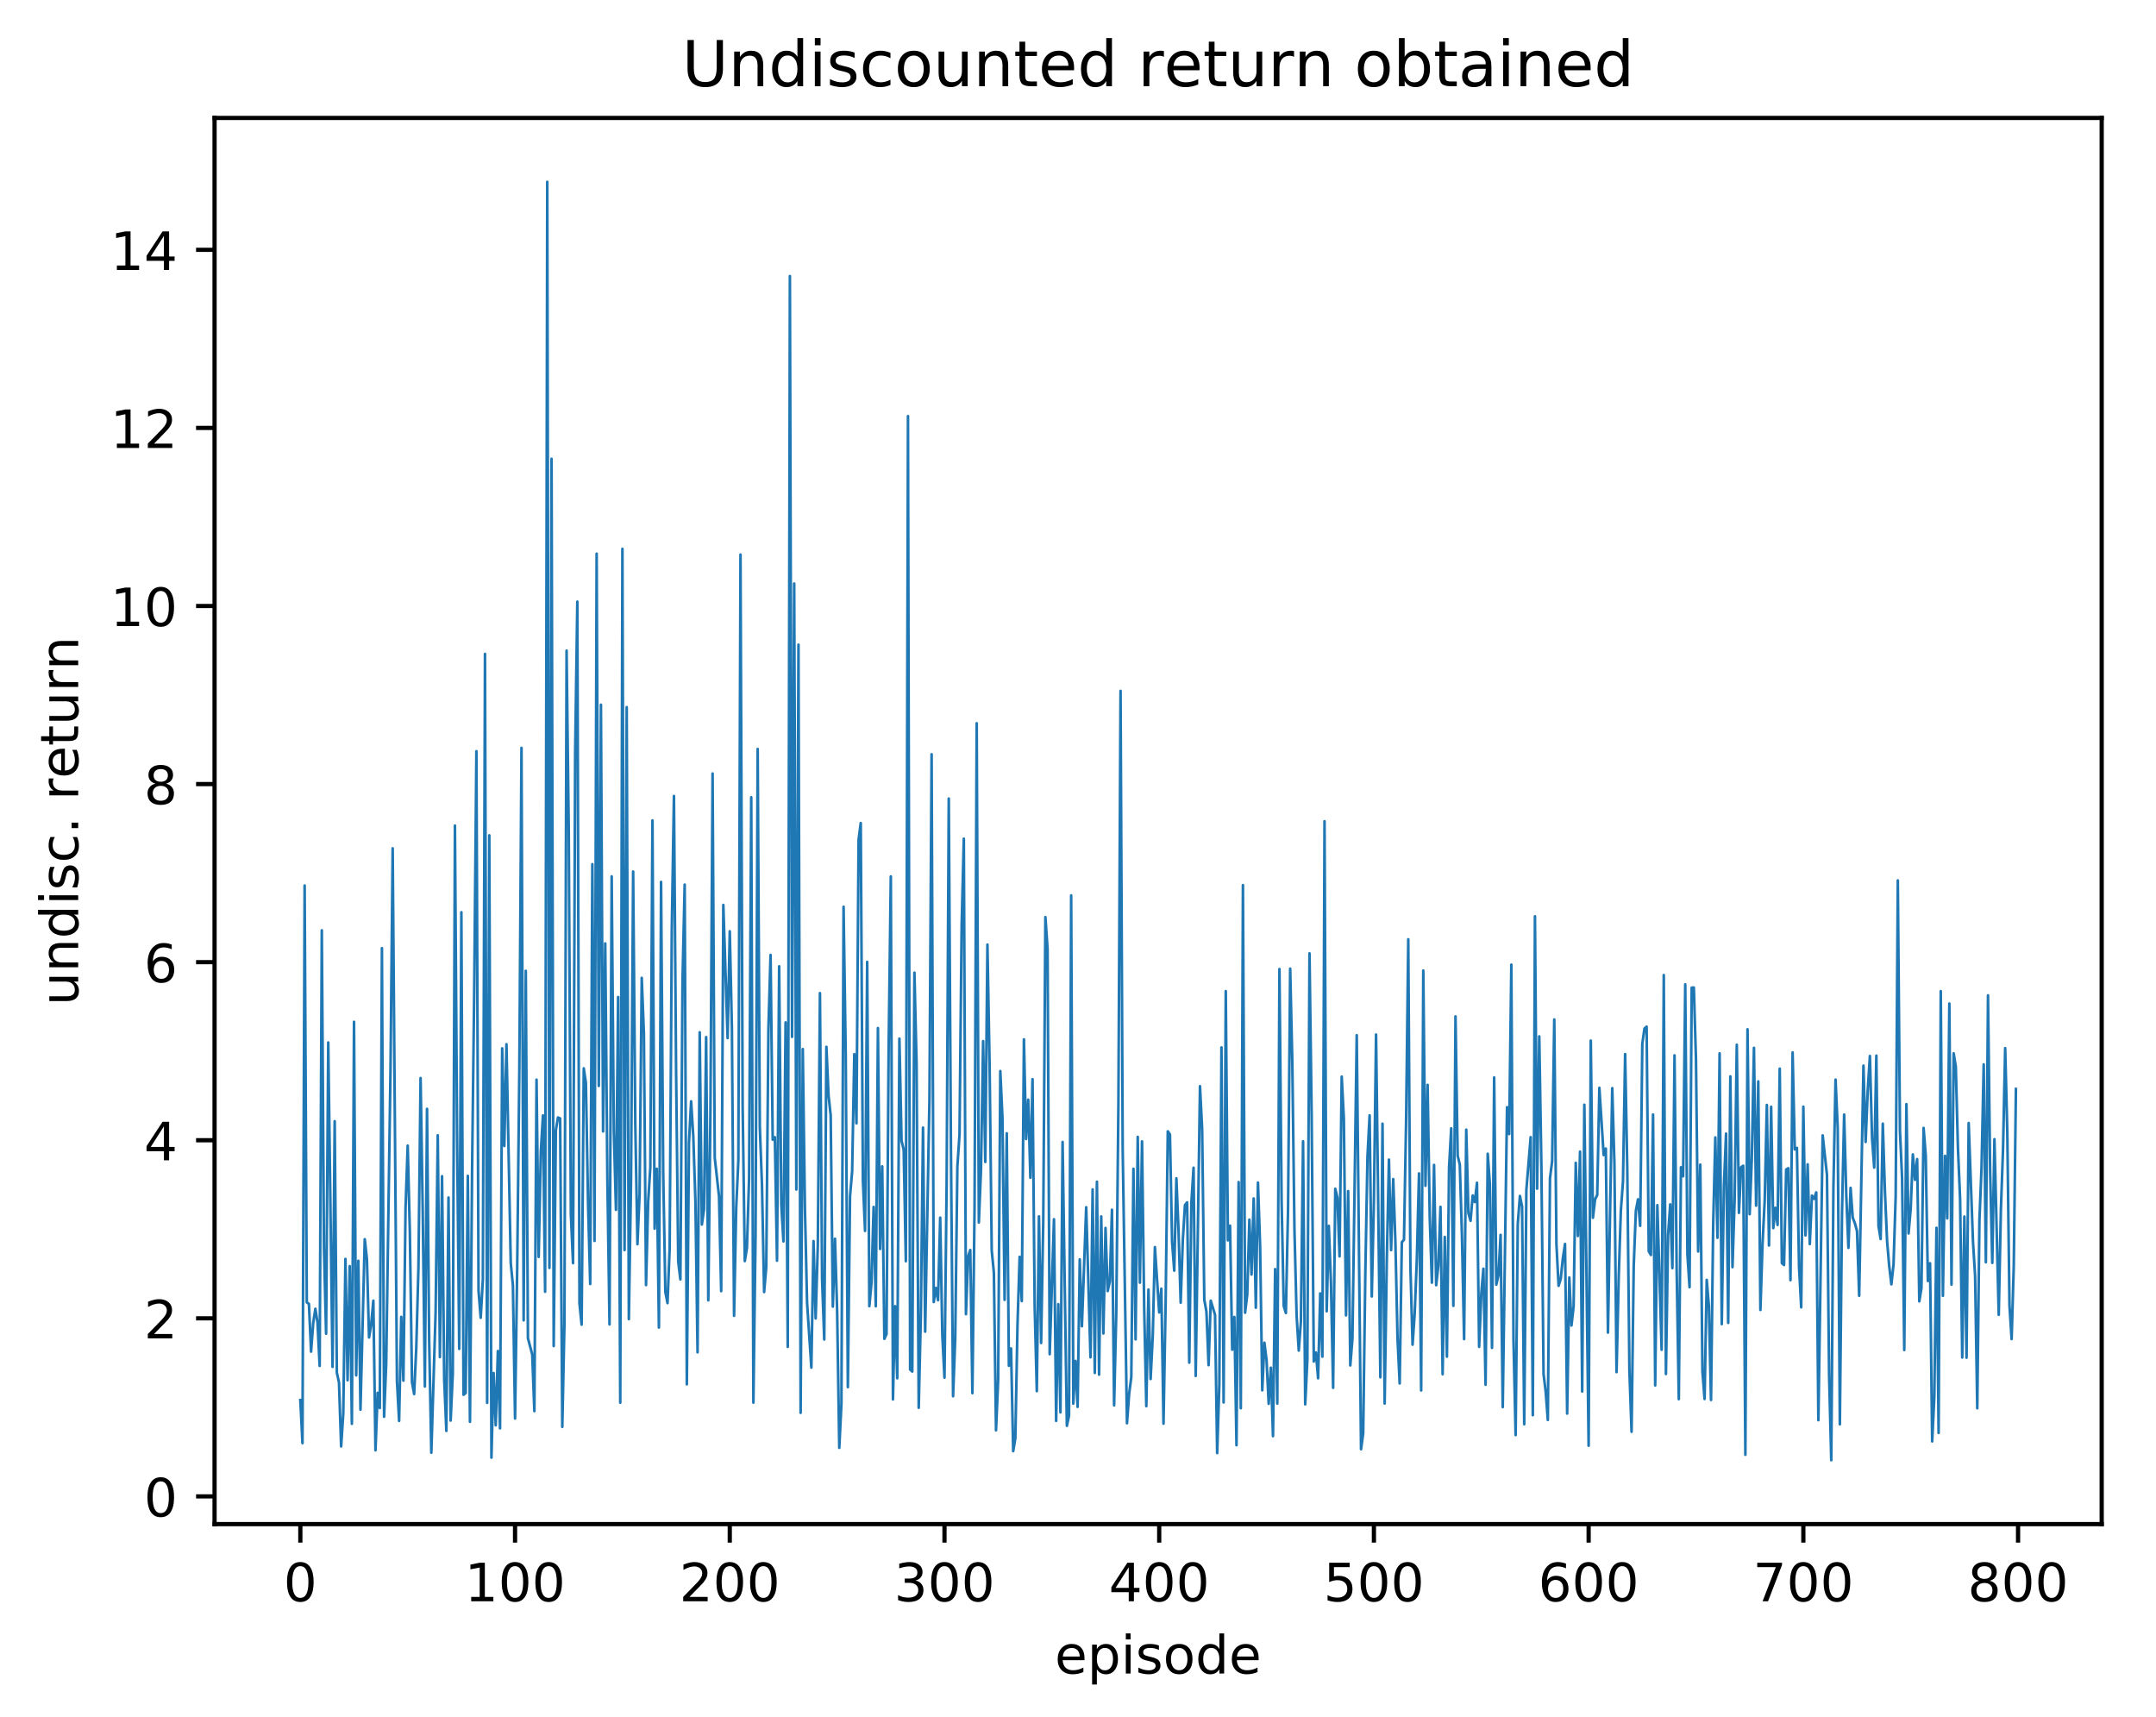 <?xml version="1.0" encoding="utf-8" standalone="no"?>
<!DOCTYPE svg PUBLIC "-//W3C//DTD SVG 1.1//EN"
  "http://www.w3.org/Graphics/SVG/1.1/DTD/svg11.dtd">
<!-- Created with matplotlib (http://matplotlib.org/) -->
<svg height="325pt" version="1.1" viewBox="0 0 408 325" width="408pt" xmlns="http://www.w3.org/2000/svg" xmlns:xlink="http://www.w3.org/1999/xlink">
 <defs>
  <style type="text/css">
*{stroke-linecap:butt;stroke-linejoin:round;}
  </style>
 </defs>
 <g id="figure_1">
  <g id="patch_1">
   <path d="M 0 325.986 
L 408.423 325.986 
L 408.423 0 
L 0 0 
z
" style="fill:#ffffff;"/>
  </g>
  <g id="axes_1">
   <g id="patch_2">
    <path d="M 40.603 288.43 
L 397.723 288.43 
L 397.723 22.318 
L 40.603 22.318 
z
" style="fill:#ffffff;"/>
   </g>
   <g id="matplotlib.axis_1">
    <g id="xtick_1">
     <g id="line2d_1">
      <defs>
       <path d="M 0 0 
L 0 3.5 
" id="mfc0a5078bf" style="stroke:#000000;stroke-width:0.8;"/>
      </defs>
      <g>
       <use style="stroke:#000000;stroke-width:0.8;" x="56.836" xlink:href="#mfc0a5078bf" y="288.43"/>
      </g>
     </g>
     <g id="text_1">
      <!-- 0 -->
      <defs>
       <path d="M 31.781 66.406 
Q 24.172 66.406 20.328 58.906 
Q 16.5 51.422 16.5 36.375 
Q 16.5 21.391 20.328 13.891 
Q 24.172 6.391 31.781 6.391 
Q 39.453 6.391 43.281 13.891 
Q 47.125 21.391 47.125 36.375 
Q 47.125 51.422 43.281 58.906 
Q 39.453 66.406 31.781 66.406 
z
M 31.781 74.219 
Q 44.047 74.219 50.516 64.516 
Q 56.984 54.828 56.984 36.375 
Q 56.984 17.969 50.516 8.266 
Q 44.047 -1.422 31.781 -1.422 
Q 19.531 -1.422 13.062 8.266 
Q 6.594 17.969 6.594 36.375 
Q 6.594 54.828 13.062 64.516 
Q 19.531 74.219 31.781 74.219 
z
" id="DejaVuSans-30"/>
      </defs>
      <g transform="translate(53.655 303.029)scale(0.1 -0.1)">
       <use xlink:href="#DejaVuSans-30"/>
      </g>
     </g>
    </g>
    <g id="xtick_2">
     <g id="line2d_2">
      <g>
       <use style="stroke:#000000;stroke-width:0.8;" x="97.468" xlink:href="#mfc0a5078bf" y="288.43"/>
      </g>
     </g>
     <g id="text_2">
      <!-- 100 -->
      <defs>
       <path d="M 12.406 8.297 
L 28.516 8.297 
L 28.516 63.922 
L 10.984 60.406 
L 10.984 69.391 
L 28.422 72.906 
L 38.281 72.906 
L 38.281 8.297 
L 54.391 8.297 
L 54.391 0 
L 12.406 0 
z
" id="DejaVuSans-31"/>
      </defs>
      <g transform="translate(87.925 303.029)scale(0.1 -0.1)">
       <use xlink:href="#DejaVuSans-31"/>
       <use x="63.623" xlink:href="#DejaVuSans-30"/>
       <use x="127.246" xlink:href="#DejaVuSans-30"/>
      </g>
     </g>
    </g>
    <g id="xtick_3">
     <g id="line2d_3">
      <g>
       <use style="stroke:#000000;stroke-width:0.8;" x="138.101" xlink:href="#mfc0a5078bf" y="288.43"/>
      </g>
     </g>
     <g id="text_3">
      <!-- 200 -->
      <defs>
       <path d="M 19.188 8.297 
L 53.609 8.297 
L 53.609 0 
L 7.328 0 
L 7.328 8.297 
Q 12.938 14.109 22.625 23.891 
Q 32.328 33.688 34.812 36.531 
Q 39.547 41.844 41.422 45.531 
Q 43.312 49.219 43.312 52.781 
Q 43.312 58.594 39.234 62.25 
Q 35.156 65.922 28.609 65.922 
Q 23.969 65.922 18.812 64.312 
Q 13.672 62.703 7.812 59.422 
L 7.812 69.391 
Q 13.766 71.781 18.938 73 
Q 24.125 74.219 28.422 74.219 
Q 39.75 74.219 46.484 68.547 
Q 53.219 62.891 53.219 53.422 
Q 53.219 48.922 51.531 44.891 
Q 49.859 40.875 45.406 35.406 
Q 44.188 33.984 37.641 27.219 
Q 31.109 20.453 19.188 8.297 
z
" id="DejaVuSans-32"/>
      </defs>
      <g transform="translate(128.557 303.029)scale(0.1 -0.1)">
       <use xlink:href="#DejaVuSans-32"/>
       <use x="63.623" xlink:href="#DejaVuSans-30"/>
       <use x="127.246" xlink:href="#DejaVuSans-30"/>
      </g>
     </g>
    </g>
    <g id="xtick_4">
     <g id="line2d_4">
      <g>
       <use style="stroke:#000000;stroke-width:0.8;" x="178.734" xlink:href="#mfc0a5078bf" y="288.43"/>
      </g>
     </g>
     <g id="text_4">
      <!-- 300 -->
      <defs>
       <path d="M 40.578 39.312 
Q 47.656 37.797 51.625 33 
Q 55.609 28.219 55.609 21.188 
Q 55.609 10.406 48.188 4.484 
Q 40.766 -1.422 27.094 -1.422 
Q 22.516 -1.422 17.656 -0.516 
Q 12.797 0.391 7.625 2.203 
L 7.625 11.719 
Q 11.719 9.328 16.594 8.109 
Q 21.484 6.891 26.812 6.891 
Q 36.078 6.891 40.938 10.547 
Q 45.797 14.203 45.797 21.188 
Q 45.797 27.641 41.281 31.266 
Q 36.766 34.906 28.719 34.906 
L 20.219 34.906 
L 20.219 43.016 
L 29.109 43.016 
Q 36.375 43.016 40.234 45.922 
Q 44.094 48.828 44.094 54.297 
Q 44.094 59.906 40.109 62.906 
Q 36.141 65.922 28.719 65.922 
Q 24.656 65.922 20.016 65.031 
Q 15.375 64.156 9.812 62.312 
L 9.812 71.094 
Q 15.438 72.656 20.344 73.438 
Q 25.25 74.219 29.594 74.219 
Q 40.828 74.219 47.359 69.109 
Q 53.906 64.016 53.906 55.328 
Q 53.906 49.266 50.438 45.094 
Q 46.969 40.922 40.578 39.312 
z
" id="DejaVuSans-33"/>
      </defs>
      <g transform="translate(169.19 303.029)scale(0.1 -0.1)">
       <use xlink:href="#DejaVuSans-33"/>
       <use x="63.623" xlink:href="#DejaVuSans-30"/>
       <use x="127.246" xlink:href="#DejaVuSans-30"/>
      </g>
     </g>
    </g>
    <g id="xtick_5">
     <g id="line2d_5">
      <g>
       <use style="stroke:#000000;stroke-width:0.8;" x="219.366" xlink:href="#mfc0a5078bf" y="288.43"/>
      </g>
     </g>
     <g id="text_5">
      <!-- 400 -->
      <defs>
       <path d="M 37.797 64.312 
L 12.891 25.391 
L 37.797 25.391 
z
M 35.203 72.906 
L 47.609 72.906 
L 47.609 25.391 
L 58.016 25.391 
L 58.016 17.188 
L 47.609 17.188 
L 47.609 0 
L 37.797 0 
L 37.797 17.188 
L 4.891 17.188 
L 4.891 26.703 
z
" id="DejaVuSans-34"/>
      </defs>
      <g transform="translate(209.823 303.029)scale(0.1 -0.1)">
       <use xlink:href="#DejaVuSans-34"/>
       <use x="63.623" xlink:href="#DejaVuSans-30"/>
       <use x="127.246" xlink:href="#DejaVuSans-30"/>
      </g>
     </g>
    </g>
    <g id="xtick_6">
     <g id="line2d_6">
      <g>
       <use style="stroke:#000000;stroke-width:0.8;" x="259.999" xlink:href="#mfc0a5078bf" y="288.43"/>
      </g>
     </g>
     <g id="text_6">
      <!-- 500 -->
      <defs>
       <path d="M 10.797 72.906 
L 49.516 72.906 
L 49.516 64.594 
L 19.828 64.594 
L 19.828 46.734 
Q 21.969 47.469 24.109 47.828 
Q 26.266 48.188 28.422 48.188 
Q 40.625 48.188 47.75 41.5 
Q 54.891 34.812 54.891 23.391 
Q 54.891 11.625 47.562 5.094 
Q 40.234 -1.422 26.906 -1.422 
Q 22.312 -1.422 17.547 -0.641 
Q 12.797 0.141 7.719 1.703 
L 7.719 11.625 
Q 12.109 9.234 16.797 8.062 
Q 21.484 6.891 26.703 6.891 
Q 35.156 6.891 40.078 11.328 
Q 45.016 15.766 45.016 23.391 
Q 45.016 31 40.078 35.438 
Q 35.156 39.891 26.703 39.891 
Q 22.75 39.891 18.812 39.016 
Q 14.891 38.141 10.797 36.281 
z
" id="DejaVuSans-35"/>
      </defs>
      <g transform="translate(250.455 303.029)scale(0.1 -0.1)">
       <use xlink:href="#DejaVuSans-35"/>
       <use x="63.623" xlink:href="#DejaVuSans-30"/>
       <use x="127.246" xlink:href="#DejaVuSans-30"/>
      </g>
     </g>
    </g>
    <g id="xtick_7">
     <g id="line2d_7">
      <g>
       <use style="stroke:#000000;stroke-width:0.8;" x="300.632" xlink:href="#mfc0a5078bf" y="288.43"/>
      </g>
     </g>
     <g id="text_7">
      <!-- 600 -->
      <defs>
       <path d="M 33.016 40.375 
Q 26.375 40.375 22.484 35.828 
Q 18.609 31.297 18.609 23.391 
Q 18.609 15.531 22.484 10.953 
Q 26.375 6.391 33.016 6.391 
Q 39.656 6.391 43.531 10.953 
Q 47.406 15.531 47.406 23.391 
Q 47.406 31.297 43.531 35.828 
Q 39.656 40.375 33.016 40.375 
z
M 52.594 71.297 
L 52.594 62.312 
Q 48.875 64.062 45.094 64.984 
Q 41.312 65.922 37.594 65.922 
Q 27.828 65.922 22.672 59.328 
Q 17.531 52.734 16.797 39.406 
Q 19.672 43.656 24.016 45.922 
Q 28.375 48.188 33.594 48.188 
Q 44.578 48.188 50.953 41.516 
Q 57.328 34.859 57.328 23.391 
Q 57.328 12.156 50.688 5.359 
Q 44.047 -1.422 33.016 -1.422 
Q 20.359 -1.422 13.672 8.266 
Q 6.984 17.969 6.984 36.375 
Q 6.984 53.656 15.188 63.938 
Q 23.391 74.219 37.203 74.219 
Q 40.922 74.219 44.703 73.484 
Q 48.484 72.75 52.594 71.297 
z
" id="DejaVuSans-36"/>
      </defs>
      <g transform="translate(291.088 303.029)scale(0.1 -0.1)">
       <use xlink:href="#DejaVuSans-36"/>
       <use x="63.623" xlink:href="#DejaVuSans-30"/>
       <use x="127.246" xlink:href="#DejaVuSans-30"/>
      </g>
     </g>
    </g>
    <g id="xtick_8">
     <g id="line2d_8">
      <g>
       <use style="stroke:#000000;stroke-width:0.8;" x="341.264" xlink:href="#mfc0a5078bf" y="288.43"/>
      </g>
     </g>
     <g id="text_8">
      <!-- 700 -->
      <defs>
       <path d="M 8.203 72.906 
L 55.078 72.906 
L 55.078 68.703 
L 28.609 0 
L 18.312 0 
L 43.219 64.594 
L 8.203 64.594 
z
" id="DejaVuSans-37"/>
      </defs>
      <g transform="translate(331.72 303.029)scale(0.1 -0.1)">
       <use xlink:href="#DejaVuSans-37"/>
       <use x="63.623" xlink:href="#DejaVuSans-30"/>
       <use x="127.246" xlink:href="#DejaVuSans-30"/>
      </g>
     </g>
    </g>
    <g id="xtick_9">
     <g id="line2d_9">
      <g>
       <use style="stroke:#000000;stroke-width:0.8;" x="381.897" xlink:href="#mfc0a5078bf" y="288.43"/>
      </g>
     </g>
     <g id="text_9">
      <!-- 800 -->
      <defs>
       <path d="M 31.781 34.625 
Q 24.75 34.625 20.719 30.859 
Q 16.703 27.094 16.703 20.516 
Q 16.703 13.922 20.719 10.156 
Q 24.75 6.391 31.781 6.391 
Q 38.812 6.391 42.859 10.172 
Q 46.922 13.969 46.922 20.516 
Q 46.922 27.094 42.891 30.859 
Q 38.875 34.625 31.781 34.625 
z
M 21.922 38.812 
Q 15.578 40.375 12.031 44.719 
Q 8.5 49.078 8.5 55.328 
Q 8.5 64.062 14.719 69.141 
Q 20.953 74.219 31.781 74.219 
Q 42.672 74.219 48.875 69.141 
Q 55.078 64.062 55.078 55.328 
Q 55.078 49.078 51.531 44.719 
Q 48 40.375 41.703 38.812 
Q 48.828 37.156 52.797 32.312 
Q 56.781 27.484 56.781 20.516 
Q 56.781 9.906 50.312 4.234 
Q 43.844 -1.422 31.781 -1.422 
Q 19.734 -1.422 13.25 4.234 
Q 6.781 9.906 6.781 20.516 
Q 6.781 27.484 10.781 32.312 
Q 14.797 37.156 21.922 38.812 
z
M 18.312 54.391 
Q 18.312 48.734 21.844 45.562 
Q 25.391 42.391 31.781 42.391 
Q 38.141 42.391 41.719 45.562 
Q 45.312 48.734 45.312 54.391 
Q 45.312 60.062 41.719 63.234 
Q 38.141 66.406 31.781 66.406 
Q 25.391 66.406 21.844 63.234 
Q 18.312 60.062 18.312 54.391 
z
" id="DejaVuSans-38"/>
      </defs>
      <g transform="translate(372.353 303.029)scale(0.1 -0.1)">
       <use xlink:href="#DejaVuSans-38"/>
       <use x="63.623" xlink:href="#DejaVuSans-30"/>
       <use x="127.246" xlink:href="#DejaVuSans-30"/>
      </g>
     </g>
    </g>
    <g id="text_10">
     <!-- episode -->
     <defs>
      <path d="M 56.203 29.594 
L 56.203 25.203 
L 14.891 25.203 
Q 15.484 15.922 20.484 11.062 
Q 25.484 6.203 34.422 6.203 
Q 39.594 6.203 44.453 7.469 
Q 49.312 8.734 54.109 11.281 
L 54.109 2.781 
Q 49.266 0.734 44.188 -0.344 
Q 39.109 -1.422 33.891 -1.422 
Q 20.797 -1.422 13.156 6.188 
Q 5.516 13.812 5.516 26.812 
Q 5.516 40.234 12.766 48.109 
Q 20.016 56 32.328 56 
Q 43.359 56 49.781 48.891 
Q 56.203 41.797 56.203 29.594 
z
M 47.219 32.234 
Q 47.125 39.594 43.094 43.984 
Q 39.062 48.391 32.422 48.391 
Q 24.906 48.391 20.391 44.141 
Q 15.875 39.891 15.188 32.172 
z
" id="DejaVuSans-65"/>
      <path d="M 18.109 8.203 
L 18.109 -20.797 
L 9.078 -20.797 
L 9.078 54.688 
L 18.109 54.688 
L 18.109 46.391 
Q 20.953 51.266 25.266 53.625 
Q 29.594 56 35.594 56 
Q 45.562 56 51.781 48.094 
Q 58.016 40.188 58.016 27.297 
Q 58.016 14.406 51.781 6.484 
Q 45.562 -1.422 35.594 -1.422 
Q 29.594 -1.422 25.266 0.953 
Q 20.953 3.328 18.109 8.203 
z
M 48.688 27.297 
Q 48.688 37.203 44.609 42.844 
Q 40.531 48.484 33.406 48.484 
Q 26.266 48.484 22.188 42.844 
Q 18.109 37.203 18.109 27.297 
Q 18.109 17.391 22.188 11.75 
Q 26.266 6.109 33.406 6.109 
Q 40.531 6.109 44.609 11.75 
Q 48.688 17.391 48.688 27.297 
z
" id="DejaVuSans-70"/>
      <path d="M 9.422 54.688 
L 18.406 54.688 
L 18.406 0 
L 9.422 0 
z
M 9.422 75.984 
L 18.406 75.984 
L 18.406 64.594 
L 9.422 64.594 
z
" id="DejaVuSans-69"/>
      <path d="M 44.281 53.078 
L 44.281 44.578 
Q 40.484 46.531 36.375 47.5 
Q 32.281 48.484 27.875 48.484 
Q 21.188 48.484 17.844 46.438 
Q 14.5 44.391 14.5 40.281 
Q 14.5 37.156 16.891 35.375 
Q 19.281 33.594 26.516 31.984 
L 29.594 31.297 
Q 39.156 29.25 43.188 25.516 
Q 47.219 21.781 47.219 15.094 
Q 47.219 7.469 41.188 3.016 
Q 35.156 -1.422 24.609 -1.422 
Q 20.219 -1.422 15.453 -0.562 
Q 10.688 0.297 5.422 2 
L 5.422 11.281 
Q 10.406 8.688 15.234 7.391 
Q 20.062 6.109 24.812 6.109 
Q 31.156 6.109 34.562 8.281 
Q 37.984 10.453 37.984 14.406 
Q 37.984 18.062 35.516 20.016 
Q 33.062 21.969 24.703 23.781 
L 21.578 24.516 
Q 13.234 26.266 9.516 29.906 
Q 5.812 33.547 5.812 39.891 
Q 5.812 47.609 11.281 51.797 
Q 16.75 56 26.812 56 
Q 31.781 56 36.172 55.266 
Q 40.578 54.547 44.281 53.078 
z
" id="DejaVuSans-73"/>
      <path d="M 30.609 48.391 
Q 23.391 48.391 19.188 42.75 
Q 14.984 37.109 14.984 27.297 
Q 14.984 17.484 19.156 11.844 
Q 23.344 6.203 30.609 6.203 
Q 37.797 6.203 41.984 11.859 
Q 46.188 17.531 46.188 27.297 
Q 46.188 37.016 41.984 42.703 
Q 37.797 48.391 30.609 48.391 
z
M 30.609 56 
Q 42.328 56 49.016 48.375 
Q 55.719 40.766 55.719 27.297 
Q 55.719 13.875 49.016 6.219 
Q 42.328 -1.422 30.609 -1.422 
Q 18.844 -1.422 12.172 6.219 
Q 5.516 13.875 5.516 27.297 
Q 5.516 40.766 12.172 48.375 
Q 18.844 56 30.609 56 
z
" id="DejaVuSans-6f"/>
      <path d="M 45.406 46.391 
L 45.406 75.984 
L 54.391 75.984 
L 54.391 0 
L 45.406 0 
L 45.406 8.203 
Q 42.578 3.328 38.25 0.953 
Q 33.938 -1.422 27.875 -1.422 
Q 17.969 -1.422 11.734 6.484 
Q 5.516 14.406 5.516 27.297 
Q 5.516 40.188 11.734 48.094 
Q 17.969 56 27.875 56 
Q 33.938 56 38.25 53.625 
Q 42.578 51.266 45.406 46.391 
z
M 14.797 27.297 
Q 14.797 17.391 18.875 11.75 
Q 22.953 6.109 30.078 6.109 
Q 37.203 6.109 41.297 11.75 
Q 45.406 17.391 45.406 27.297 
Q 45.406 37.203 41.297 42.844 
Q 37.203 48.484 30.078 48.484 
Q 22.953 48.484 18.875 42.844 
Q 14.797 37.203 14.797 27.297 
z
" id="DejaVuSans-64"/>
     </defs>
     <g transform="translate(199.608 316.707)scale(0.1 -0.1)">
      <use xlink:href="#DejaVuSans-65"/>
      <use x="61.523" xlink:href="#DejaVuSans-70"/>
      <use x="125" xlink:href="#DejaVuSans-69"/>
      <use x="152.783" xlink:href="#DejaVuSans-73"/>
      <use x="204.883" xlink:href="#DejaVuSans-6f"/>
      <use x="266.064" xlink:href="#DejaVuSans-64"/>
      <use x="329.541" xlink:href="#DejaVuSans-65"/>
     </g>
    </g>
   </g>
   <g id="matplotlib.axis_2">
    <g id="ytick_1">
     <g id="line2d_10">
      <defs>
       <path d="M 0 0 
L -3.5 0 
" id="mfdcd692746" style="stroke:#000000;stroke-width:0.8;"/>
      </defs>
      <g>
       <use style="stroke:#000000;stroke-width:0.8;" x="40.603" xlink:href="#mfdcd692746" y="283.181"/>
      </g>
     </g>
     <g id="text_11">
      <!-- 0 -->
      <g transform="translate(27.241 286.981)scale(0.1 -0.1)">
       <use xlink:href="#DejaVuSans-30"/>
      </g>
     </g>
    </g>
    <g id="ytick_2">
     <g id="line2d_11">
      <g>
       <use style="stroke:#000000;stroke-width:0.8;" x="40.603" xlink:href="#mfdcd692746" y="249.481"/>
      </g>
     </g>
     <g id="text_12">
      <!-- 2 -->
      <g transform="translate(27.241 253.28)scale(0.1 -0.1)">
       <use xlink:href="#DejaVuSans-32"/>
      </g>
     </g>
    </g>
    <g id="ytick_3">
     <g id="line2d_12">
      <g>
       <use style="stroke:#000000;stroke-width:0.8;" x="40.603" xlink:href="#mfdcd692746" y="215.781"/>
      </g>
     </g>
     <g id="text_13">
      <!-- 4 -->
      <g transform="translate(27.241 219.58)scale(0.1 -0.1)">
       <use xlink:href="#DejaVuSans-34"/>
      </g>
     </g>
    </g>
    <g id="ytick_4">
     <g id="line2d_13">
      <g>
       <use style="stroke:#000000;stroke-width:0.8;" x="40.603" xlink:href="#mfdcd692746" y="182.081"/>
      </g>
     </g>
     <g id="text_14">
      <!-- 6 -->
      <g transform="translate(27.241 185.88)scale(0.1 -0.1)">
       <use xlink:href="#DejaVuSans-36"/>
      </g>
     </g>
    </g>
    <g id="ytick_5">
     <g id="line2d_14">
      <g>
       <use style="stroke:#000000;stroke-width:0.8;" x="40.603" xlink:href="#mfdcd692746" y="148.381"/>
      </g>
     </g>
     <g id="text_15">
      <!-- 8 -->
      <g transform="translate(27.241 152.18)scale(0.1 -0.1)">
       <use xlink:href="#DejaVuSans-38"/>
      </g>
     </g>
    </g>
    <g id="ytick_6">
     <g id="line2d_15">
      <g>
       <use style="stroke:#000000;stroke-width:0.8;" x="40.603" xlink:href="#mfdcd692746" y="114.681"/>
      </g>
     </g>
     <g id="text_16">
      <!-- 10 -->
      <g transform="translate(20.878 118.48)scale(0.1 -0.1)">
       <use xlink:href="#DejaVuSans-31"/>
       <use x="63.623" xlink:href="#DejaVuSans-30"/>
      </g>
     </g>
    </g>
    <g id="ytick_7">
     <g id="line2d_16">
      <g>
       <use style="stroke:#000000;stroke-width:0.8;" x="40.603" xlink:href="#mfdcd692746" y="80.98"/>
      </g>
     </g>
     <g id="text_17">
      <!-- 12 -->
      <g transform="translate(20.878 84.78)scale(0.1 -0.1)">
       <use xlink:href="#DejaVuSans-31"/>
       <use x="63.623" xlink:href="#DejaVuSans-32"/>
      </g>
     </g>
    </g>
    <g id="ytick_8">
     <g id="line2d_17">
      <g>
       <use style="stroke:#000000;stroke-width:0.8;" x="40.603" xlink:href="#mfdcd692746" y="47.28"/>
      </g>
     </g>
     <g id="text_18">
      <!-- 14 -->
      <g transform="translate(20.878 51.079)scale(0.1 -0.1)">
       <use xlink:href="#DejaVuSans-31"/>
       <use x="63.623" xlink:href="#DejaVuSans-34"/>
      </g>
     </g>
    </g>
    <g id="text_19">
     <!-- undisc. return -->
     <defs>
      <path d="M 8.5 21.578 
L 8.5 54.688 
L 17.484 54.688 
L 17.484 21.922 
Q 17.484 14.156 20.5 10.266 
Q 23.531 6.391 29.594 6.391 
Q 36.859 6.391 41.078 11.031 
Q 45.312 15.672 45.312 23.688 
L 45.312 54.688 
L 54.297 54.688 
L 54.297 0 
L 45.312 0 
L 45.312 8.406 
Q 42.047 3.422 37.719 1 
Q 33.406 -1.422 27.688 -1.422 
Q 18.266 -1.422 13.375 4.438 
Q 8.5 10.297 8.5 21.578 
z
M 31.109 56 
z
" id="DejaVuSans-75"/>
      <path d="M 54.891 33.016 
L 54.891 0 
L 45.906 0 
L 45.906 32.719 
Q 45.906 40.484 42.875 44.328 
Q 39.844 48.188 33.797 48.188 
Q 26.516 48.188 22.312 43.547 
Q 18.109 38.922 18.109 30.906 
L 18.109 0 
L 9.078 0 
L 9.078 54.688 
L 18.109 54.688 
L 18.109 46.188 
Q 21.344 51.125 25.703 53.562 
Q 30.078 56 35.797 56 
Q 45.219 56 50.047 50.172 
Q 54.891 44.344 54.891 33.016 
z
" id="DejaVuSans-6e"/>
      <path d="M 48.781 52.594 
L 48.781 44.188 
Q 44.969 46.297 41.141 47.344 
Q 37.312 48.391 33.406 48.391 
Q 24.656 48.391 19.812 42.844 
Q 14.984 37.312 14.984 27.297 
Q 14.984 17.281 19.812 11.734 
Q 24.656 6.203 33.406 6.203 
Q 37.312 6.203 41.141 7.25 
Q 44.969 8.297 48.781 10.406 
L 48.781 2.094 
Q 45.016 0.344 40.984 -0.531 
Q 36.969 -1.422 32.422 -1.422 
Q 20.062 -1.422 12.781 6.344 
Q 5.516 14.109 5.516 27.297 
Q 5.516 40.672 12.859 48.328 
Q 20.219 56 33.016 56 
Q 37.156 56 41.109 55.141 
Q 45.062 54.297 48.781 52.594 
z
" id="DejaVuSans-63"/>
      <path d="M 10.688 12.406 
L 21 12.406 
L 21 0 
L 10.688 0 
z
" id="DejaVuSans-2e"/>
      <path id="DejaVuSans-20"/>
      <path d="M 41.109 46.297 
Q 39.594 47.172 37.812 47.578 
Q 36.031 48 33.891 48 
Q 26.266 48 22.188 43.047 
Q 18.109 38.094 18.109 28.812 
L 18.109 0 
L 9.078 0 
L 9.078 54.688 
L 18.109 54.688 
L 18.109 46.188 
Q 20.953 51.172 25.484 53.578 
Q 30.031 56 36.531 56 
Q 37.453 56 38.578 55.875 
Q 39.703 55.766 41.062 55.516 
z
" id="DejaVuSans-72"/>
      <path d="M 18.312 70.219 
L 18.312 54.688 
L 36.812 54.688 
L 36.812 47.703 
L 18.312 47.703 
L 18.312 18.016 
Q 18.312 11.328 20.141 9.422 
Q 21.969 7.516 27.594 7.516 
L 36.812 7.516 
L 36.812 0 
L 27.594 0 
Q 17.188 0 13.234 3.875 
Q 9.281 7.766 9.281 18.016 
L 9.281 47.703 
L 2.688 47.703 
L 2.688 54.688 
L 9.281 54.688 
L 9.281 70.219 
z
" id="DejaVuSans-74"/>
     </defs>
     <g transform="translate(14.798 190.29)rotate(-90)scale(0.1 -0.1)">
      <use xlink:href="#DejaVuSans-75"/>
      <use x="63.379" xlink:href="#DejaVuSans-6e"/>
      <use x="126.758" xlink:href="#DejaVuSans-64"/>
      <use x="190.234" xlink:href="#DejaVuSans-69"/>
      <use x="218.018" xlink:href="#DejaVuSans-73"/>
      <use x="270.117" xlink:href="#DejaVuSans-63"/>
      <use x="325.098" xlink:href="#DejaVuSans-2e"/>
      <use x="356.885" xlink:href="#DejaVuSans-20"/>
      <use x="388.672" xlink:href="#DejaVuSans-72"/>
      <use x="429.754" xlink:href="#DejaVuSans-65"/>
      <use x="491.277" xlink:href="#DejaVuSans-74"/>
      <use x="530.486" xlink:href="#DejaVuSans-75"/>
      <use x="593.865" xlink:href="#DejaVuSans-72"/>
      <use x="634.963" xlink:href="#DejaVuSans-6e"/>
     </g>
    </g>
   </g>
   <g id="line2d_18">
    <path clip-path="url(#p918f7cbb95)" d="M 56.836 264.946 
L 57.242 273.101 
L 57.649 167.582 
L 58.055 246.461 
L 58.461 246.755 
L 58.867 255.789 
L 59.274 250.352 
L 59.68 247.682 
L 60.086 250.297 
L 60.493 258.49 
L 60.899 176.059 
L 61.305 235.98 
L 61.712 252.391 
L 62.118 197.281 
L 62.931 258.674 
L 63.337 212.183 
L 63.743 259.763 
L 64.15 261.618 
L 64.556 273.717 
L 64.962 267.451 
L 65.369 238.244 
L 65.775 261.198 
L 66.181 239.617 
L 66.588 269.447 
L 66.994 193.375 
L 67.4 260.278 
L 67.807 238.595 
L 68.213 266.775 
L 69.026 234.516 
L 69.432 238.214 
L 69.838 253.108 
L 70.245 250.601 
L 70.651 246.149 
L 71.057 274.461 
L 71.464 263.583 
L 71.87 266.465 
L 72.276 179.431 
L 72.683 268.109 
L 73.089 257.923 
L 73.902 202.211 
L 74.308 160.536 
L 75.121 261.363 
L 75.527 268.898 
L 75.933 249.21 
L 76.34 261.278 
L 76.746 228.539 
L 77.152 216.798 
L 77.558 233.086 
L 77.965 261.558 
L 78.371 263.821 
L 78.777 255.061 
L 79.184 239.899 
L 79.59 204.014 
L 79.996 229.078 
L 80.403 262.381 
L 80.809 209.839 
L 81.215 253.713 
L 81.622 274.921 
L 82.434 248.378 
L 82.841 214.849 
L 83.247 256.819 
L 83.653 222.593 
L 84.06 261.046 
L 84.466 270.786 
L 84.872 226.624 
L 85.279 268.832 
L 85.685 259.955 
L 86.091 156.24 
L 86.498 214.878 
L 86.904 255.271 
L 87.31 172.637 
L 87.717 263.949 
L 88.123 263.615 
L 88.529 222.524 
L 88.936 269.069 
L 89.342 221.014 
L 89.748 186.51 
L 90.155 142.16 
L 90.561 244.31 
L 90.967 249.376 
L 91.374 242.168 
L 91.78 123.746 
L 92.186 265.484 
L 92.593 158.079 
L 92.999 275.85 
L 93.405 259.841 
L 93.812 269.734 
L 94.218 255.674 
L 94.624 270.306 
L 95.031 198.391 
L 95.437 216.862 
L 95.843 197.613 
L 96.656 239.05 
L 97.062 243.252 
L 97.468 268.442 
L 97.875 239.753 
L 98.281 202.202 
L 98.687 141.527 
L 99.094 249.862 
L 99.5 183.725 
L 99.906 253.243 
L 100.719 256.326 
L 101.125 267.045 
L 101.532 204.32 
L 101.938 237.86 
L 102.344 217.977 
L 102.751 211.091 
L 103.157 244.452 
L 103.563 34.414 
L 103.97 239.944 
L 104.376 86.82 
L 104.782 254.734 
L 105.189 213.883 
L 105.595 211.471 
L 106.001 211.656 
L 106.408 270.032 
L 106.814 250.47 
L 107.22 123.128 
L 107.627 157.006 
L 108.033 229.782 
L 108.439 239.044 
L 108.846 142.188 
L 109.252 113.86 
L 109.658 246.678 
L 110.065 250.679 
L 110.471 202.182 
L 110.877 204.965 
L 111.284 227.679 
L 111.69 242.986 
L 112.096 163.537 
L 112.503 234.835 
L 112.909 104.779 
L 113.315 205.506 
L 113.722 133.36 
L 114.128 214.11 
L 114.534 178.538 
L 114.94 223.228 
L 115.347 250.637 
L 115.753 165.853 
L 116.159 213.952 
L 116.566 228.948 
L 116.972 188.683 
L 117.378 265.451 
L 117.785 103.862 
L 118.191 236.572 
L 118.597 133.819 
L 119.004 249.637 
L 119.41 223.79 
L 119.816 164.934 
L 120.223 212.744 
L 120.629 235.458 
L 121.035 225.967 
L 121.442 185.052 
L 121.848 195.521 
L 122.254 243.193 
L 122.661 227.337 
L 123.067 220.925 
L 123.473 155.265 
L 123.88 232.515 
L 124.286 221.187 
L 124.692 251.228 
L 125.099 166.895 
L 125.505 221.949 
L 125.911 244.473 
L 126.318 246.606 
L 126.724 236.301 
L 127.13 175.971 
L 127.537 150.639 
L 127.943 202.684 
L 128.349 238.769 
L 128.756 242.119 
L 129.162 185.476 
L 129.568 167.41 
L 129.975 261.97 
L 130.381 216.277 
L 130.787 208.418 
L 131.194 215.007 
L 131.6 227.235 
L 132.006 255.916 
L 132.413 195.354 
L 132.819 231.733 
L 133.225 228.88 
L 133.631 196.264 
L 134.038 246.081 
L 134.444 210.294 
L 134.85 146.387 
L 135.257 219.093 
L 136.069 226.389 
L 136.476 244.339 
L 136.882 171.254 
L 137.695 196.454 
L 138.101 176.237 
L 138.507 194.69 
L 138.914 249.005 
L 139.32 228.545 
L 139.726 219.594 
L 140.133 104.959 
L 140.539 209.316 
L 140.945 238.653 
L 141.352 236.145 
L 141.758 222.898 
L 142.164 150.881 
L 142.571 265.438 
L 142.977 233.889 
L 143.383 141.732 
L 143.79 213.287 
L 144.196 224.265 
L 144.602 244.511 
L 145.009 239.71 
L 145.415 194.726 
L 145.821 180.718 
L 146.228 215.674 
L 146.634 215.21 
L 147.04 238.578 
L 147.447 182.872 
L 147.853 228.036 
L 148.259 234.925 
L 148.666 193.484 
L 149.072 254.887 
L 149.478 52.247 
L 149.885 196.223 
L 150.291 110.431 
L 150.697 225.106 
L 151.104 122.007 
L 151.51 267.366 
L 151.916 198.531 
L 152.322 228.583 
L 152.729 246.525 
L 153.541 258.81 
L 153.948 234.871 
L 154.354 249.506 
L 154.76 235.817 
L 155.167 187.941 
L 155.573 242.116 
L 155.979 253.488 
L 156.386 198.103 
L 156.792 207.286 
L 157.198 211.085 
L 157.605 247.263 
L 158.011 234.423 
L 158.417 247.98 
L 158.824 273.995 
L 159.23 265.614 
L 159.636 171.597 
L 160.043 199.491 
L 160.449 262.503 
L 160.855 226.39 
L 161.262 221.626 
L 161.668 199.493 
L 162.074 212.591 
L 162.481 158.887 
L 162.887 155.762 
L 163.293 223.279 
L 163.7 232.94 
L 164.106 182.029 
L 164.512 247.186 
L 164.919 242.769 
L 165.325 228.409 
L 165.731 247.199 
L 166.138 194.556 
L 166.544 236.352 
L 166.95 220.724 
L 167.357 253.367 
L 167.763 252.466 
L 168.169 198.052 
L 168.576 165.855 
L 168.982 264.826 
L 169.388 247.189 
L 169.795 260.833 
L 170.201 196.558 
L 170.607 215.9 
L 171.013 217.562 
L 171.42 238.681 
L 171.826 78.748 
L 172.232 259.171 
L 172.639 259.559 
L 173.045 184.071 
L 173.451 201.32 
L 173.858 266.413 
L 174.264 248.672 
L 174.67 213.396 
L 175.077 252.007 
L 175.889 207.974 
L 176.296 142.738 
L 176.702 246.399 
L 177.108 243.741 
L 177.515 246.058 
L 177.921 230.431 
L 178.327 252.75 
L 178.734 260.716 
L 179.14 224.009 
L 179.546 151.114 
L 179.953 217.514 
L 180.359 264.235 
L 180.765 253.299 
L 181.172 220.763 
L 181.578 214.7 
L 181.984 175.195 
L 182.391 158.716 
L 182.797 248.701 
L 183.203 237.795 
L 183.61 236.551 
L 184.016 263.645 
L 184.422 228.716 
L 184.829 136.869 
L 185.235 231.351 
L 185.641 221.405 
L 186.048 197.027 
L 186.454 219.895 
L 186.86 178.761 
L 187.267 201.349 
L 187.673 236.628 
L 188.079 240.839 
L 188.486 270.675 
L 188.892 261.116 
L 189.298 202.692 
L 189.704 211.54 
L 190.111 245.99 
L 190.517 214.471 
L 190.923 258.462 
L 191.33 255.187 
L 191.736 274.624 
L 192.142 272.198 
L 192.549 250.776 
L 192.955 237.846 
L 193.361 246.224 
L 193.768 196.692 
L 194.174 215.55 
L 194.58 208.107 
L 194.987 222.873 
L 195.393 204.223 
L 195.799 247.131 
L 196.206 263.266 
L 196.612 230.197 
L 197.018 254.15 
L 197.425 231.103 
L 197.831 173.558 
L 198.237 179.534 
L 198.644 256.273 
L 199.456 230.733 
L 199.863 268.897 
L 200.269 246.813 
L 200.675 267.28 
L 201.082 216.113 
L 201.894 269.826 
L 202.301 267.906 
L 202.707 169.451 
L 203.113 265.629 
L 203.52 257.548 
L 203.926 266.24 
L 204.332 238.331 
L 204.739 250.987 
L 205.551 228.47 
L 206.364 256.859 
L 206.77 225.085 
L 207.177 259.814 
L 207.583 223.634 
L 207.989 260.145 
L 208.395 230.195 
L 208.802 252.352 
L 209.208 232.382 
L 209.614 244.328 
L 210.021 242.483 
L 210.427 228.938 
L 210.833 265.957 
L 211.24 248.595 
L 211.646 209.008 
L 212.052 130.744 
L 212.459 217.554 
L 213.271 269.34 
L 213.678 263.769 
L 214.084 260.618 
L 214.49 221.189 
L 214.897 253.465 
L 215.303 215.144 
L 215.709 242.733 
L 216.116 216 
L 216.522 247.437 
L 216.928 266.115 
L 217.335 244.046 
L 217.741 260.971 
L 218.147 252.831 
L 218.554 236.01 
L 219.366 248.363 
L 219.773 243.881 
L 220.179 269.42 
L 220.585 246.42 
L 220.992 214.096 
L 221.398 214.677 
L 221.804 234.957 
L 222.211 240.461 
L 222.617 222.995 
L 223.023 232.842 
L 223.43 246.517 
L 223.836 234.649 
L 224.242 228.05 
L 224.649 227.536 
L 225.055 257.87 
L 225.461 227.507 
L 225.868 220.988 
L 226.274 260.39 
L 227.086 205.554 
L 227.493 213.703 
L 227.899 245.947 
L 228.305 248.222 
L 228.712 258.353 
L 229.118 246.143 
L 229.931 248.818 
L 230.337 274.988 
L 230.743 261.974 
L 231.15 198.217 
L 231.556 265.403 
L 231.962 187.564 
L 232.369 234.724 
L 232.775 231.947 
L 233.181 255.419 
L 233.588 249.23 
L 233.994 273.502 
L 234.4 223.701 
L 234.807 266.497 
L 235.213 167.507 
L 235.619 248.424 
L 236.026 245.014 
L 236.432 230.809 
L 236.838 241.193 
L 237.245 226.803 
L 237.651 247.479 
L 238.057 223.79 
L 238.464 235.831 
L 238.87 263.103 
L 239.276 254.102 
L 239.683 257.412 
L 240.089 265.663 
L 240.495 258.828 
L 240.902 271.782 
L 241.308 240.171 
L 241.714 265.614 
L 242.121 183.384 
L 242.527 227.112 
L 242.933 247.146 
L 243.34 248.486 
L 243.746 229.022 
L 244.152 183.304 
L 244.559 201.116 
L 244.965 232.938 
L 245.371 249.02 
L 245.777 255.591 
L 246.184 250.058 
L 246.59 215.977 
L 246.996 265.757 
L 247.403 257.379 
L 247.809 180.418 
L 248.215 211.086 
L 248.622 257.66 
L 249.028 255.956 
L 249.434 260.829 
L 249.841 244.773 
L 250.247 256.738 
L 250.653 155.412 
L 251.06 248.149 
L 251.466 231.992 
L 251.872 242.819 
L 252.279 262.634 
L 252.685 224.968 
L 253.091 226.694 
L 253.498 237.761 
L 253.904 203.746 
L 254.31 211.7 
L 254.717 248.921 
L 255.123 225.411 
L 255.529 258.398 
L 255.936 253.286 
L 256.748 195.906 
L 257.561 274.254 
L 257.967 271.267 
L 258.374 240.888 
L 258.78 218.903 
L 259.186 211.069 
L 259.593 245.346 
L 259.999 227.162 
L 260.405 195.785 
L 261.218 260.645 
L 261.624 212.654 
L 262.031 265.604 
L 262.437 238.371 
L 262.843 219.451 
L 263.25 236.577 
L 263.656 223.131 
L 264.062 234.994 
L 264.468 253.307 
L 264.875 261.812 
L 265.281 235.075 
L 265.687 234.617 
L 266.094 211.843 
L 266.5 177.751 
L 266.906 239.835 
L 267.313 254.469 
L 267.719 248.495 
L 268.125 238.192 
L 268.532 222.06 
L 268.938 263.135 
L 269.344 183.669 
L 269.751 224.399 
L 270.157 205.307 
L 270.563 230.329 
L 270.97 242.734 
L 271.376 220.46 
L 271.782 243.221 
L 272.189 239.547 
L 272.595 228.384 
L 273.001 260.061 
L 273.408 234.088 
L 273.814 256.738 
L 274.22 220.948 
L 274.627 213.528 
L 275.033 247.121 
L 275.439 192.347 
L 275.846 218.717 
L 276.252 220.398 
L 276.658 233.841 
L 277.065 253.421 
L 277.471 213.776 
L 277.877 229.544 
L 278.284 231.028 
L 278.69 226.237 
L 279.096 227.482 
L 279.503 223.827 
L 279.909 254.876 
L 280.315 244.846 
L 280.722 240.092 
L 281.128 262.053 
L 281.534 218.336 
L 281.941 224.118 
L 282.347 255.07 
L 282.753 203.894 
L 283.159 243.111 
L 283.566 241.339 
L 283.972 233.691 
L 284.378 266.287 
L 285.191 209.527 
L 285.597 214.608 
L 286.004 182.553 
L 286.41 253.363 
L 286.816 271.579 
L 287.223 231.621 
L 287.629 226.326 
L 288.035 228.335 
L 288.442 269.531 
L 288.848 225.18 
L 289.661 215.198 
L 290.067 267.816 
L 290.473 173.403 
L 290.88 224.953 
L 291.286 196.131 
L 291.692 220.787 
L 292.099 259.984 
L 292.505 263.369 
L 292.911 268.719 
L 293.318 222.964 
L 293.724 219.768 
L 294.13 192.927 
L 294.537 235.423 
L 294.943 243.331 
L 295.349 242.009 
L 295.756 238.125 
L 296.162 235.413 
L 296.568 267.507 
L 296.975 241.756 
L 297.381 250.848 
L 297.787 247.259 
L 298.194 220.055 
L 298.6 233.904 
L 299.006 217.941 
L 299.413 263.33 
L 299.819 209.064 
L 300.632 273.589 
L 301.038 196.927 
L 301.444 230.454 
L 301.85 226.975 
L 302.257 226.147 
L 302.663 205.863 
L 303.476 218.58 
L 303.882 217.352 
L 304.288 252.187 
L 305.101 205.929 
L 305.507 220.137 
L 305.914 259.664 
L 306.32 241.895 
L 306.726 229.159 
L 307.133 223.585 
L 307.539 199.477 
L 307.945 221.317 
L 308.352 259.511 
L 308.758 270.958 
L 309.164 239.549 
L 309.571 229.134 
L 309.977 226.961 
L 310.383 231.982 
L 310.79 197.518 
L 311.196 194.65 
L 311.602 194.291 
L 312.009 236.787 
L 312.415 237.501 
L 312.821 210.918 
L 313.228 262.177 
L 313.634 228.073 
L 314.447 255.429 
L 314.853 184.521 
L 315.259 260.022 
L 315.666 233.751 
L 316.072 227.918 
L 316.478 239.984 
L 316.885 199.72 
L 317.291 240.251 
L 317.697 264.779 
L 318.104 220.896 
L 318.51 222.603 
L 318.916 186.274 
L 319.323 237.335 
L 319.729 243.597 
L 320.135 186.903 
L 320.541 186.884 
L 320.948 200.579 
L 321.354 236.834 
L 321.76 220.399 
L 322.167 259.532 
L 322.573 264.745 
L 322.979 242.21 
L 323.386 247.153 
L 323.792 264.931 
L 324.198 231.956 
L 324.605 215.254 
L 325.011 234.242 
L 325.417 199.342 
L 325.824 250.579 
L 326.23 224.515 
L 326.636 214.528 
L 327.043 250.345 
L 327.449 203.698 
L 327.855 239.798 
L 328.262 226.932 
L 328.668 197.712 
L 329.074 229.527 
L 329.481 220.896 
L 329.887 220.605 
L 330.293 275.306 
L 330.7 194.783 
L 331.106 229.78 
L 331.512 219.228 
L 331.919 198.289 
L 332.325 228.156 
L 332.731 204.644 
L 333.138 247.9 
L 333.544 235.325 
L 333.95 227.232 
L 334.357 209.108 
L 334.763 235.702 
L 335.169 209.451 
L 335.576 232.409 
L 335.982 228.569 
L 336.388 231.818 
L 336.795 202.229 
L 337.201 239.047 
L 337.607 239.4 
L 338.014 221.321 
L 338.42 221.076 
L 338.826 242.267 
L 339.232 199.161 
L 339.639 217.525 
L 340.045 217.234 
L 340.451 239.75 
L 340.858 247.399 
L 341.264 209.433 
L 341.67 233.789 
L 342.077 220.346 
L 342.483 235.44 
L 342.889 226.267 
L 343.296 226.876 
L 343.702 225.649 
L 344.108 268.76 
L 344.921 214.865 
L 345.734 222.323 
L 346.14 260.288 
L 346.546 276.334 
L 346.953 224.604 
L 347.359 204.314 
L 347.765 213.48 
L 348.172 269.541 
L 348.578 229.618 
L 348.984 210.925 
L 349.391 226.277 
L 349.797 236.145 
L 350.203 224.791 
L 350.61 230.438 
L 351.016 231.486 
L 351.422 232.963 
L 351.829 245.216 
L 352.641 201.668 
L 353.048 216.105 
L 353.454 206.275 
L 353.86 199.839 
L 354.267 215.38 
L 354.673 220.952 
L 355.079 199.773 
L 355.486 232.012 
L 355.892 234.478 
L 356.298 212.642 
L 356.705 225.569 
L 357.111 234.856 
L 357.517 239.627 
L 357.923 243.05 
L 358.33 239.303 
L 358.736 226.418 
L 359.142 166.61 
L 359.549 214.021 
L 359.955 223.068 
L 360.361 255.483 
L 360.768 208.953 
L 361.174 233.425 
L 361.58 228.742 
L 361.987 218.468 
L 362.393 223.273 
L 362.799 219.356 
L 363.206 246.268 
L 363.612 243.769 
L 364.018 213.454 
L 364.425 218.663 
L 364.831 242.418 
L 365.237 239.068 
L 365.644 272.773 
L 366.05 264.318 
L 366.456 232.352 
L 366.863 271.175 
L 367.269 187.571 
L 367.675 245.223 
L 368.082 218.738 
L 368.488 230.565 
L 368.894 189.916 
L 369.301 243.108 
L 369.707 199.34 
L 370.113 201.833 
L 370.52 217.243 
L 370.926 226.885 
L 371.332 256.897 
L 371.739 230.228 
L 372.145 256.935 
L 372.551 212.527 
L 373.364 234.958 
L 373.77 241.456 
L 374.177 266.507 
L 374.583 230.925 
L 374.989 220.843 
L 375.396 201.429 
L 375.802 238.878 
L 376.208 188.364 
L 376.614 221.794 
L 377.021 238.999 
L 377.427 215.584 
L 378.24 248.824 
L 378.646 229.004 
L 379.052 217.448 
L 379.459 198.351 
L 379.865 214.497 
L 380.271 247.024 
L 380.678 253.411 
L 381.084 239.567 
L 381.49 206.082 
L 381.49 206.082 
" style="fill:none;stroke:#1f77b4;stroke-linecap:square;stroke-width:0.5;"/>
   </g>
   <g id="patch_3">
    <path d="M 40.603 288.43 
L 40.603 22.318 
" style="fill:none;stroke:#000000;stroke-linecap:square;stroke-linejoin:miter;stroke-width:0.8;"/>
   </g>
   <g id="patch_4">
    <path d="M 397.723 288.43 
L 397.723 22.318 
" style="fill:none;stroke:#000000;stroke-linecap:square;stroke-linejoin:miter;stroke-width:0.8;"/>
   </g>
   <g id="patch_5">
    <path d="M 40.603 288.43 
L 397.723 288.43 
" style="fill:none;stroke:#000000;stroke-linecap:square;stroke-linejoin:miter;stroke-width:0.8;"/>
   </g>
   <g id="patch_6">
    <path d="M 40.603 22.318 
L 397.723 22.318 
" style="fill:none;stroke:#000000;stroke-linecap:square;stroke-linejoin:miter;stroke-width:0.8;"/>
   </g>
   <g id="text_20">
    <!-- Undiscounted return obtained -->
    <defs>
     <path d="M 8.688 72.906 
L 18.609 72.906 
L 18.609 28.609 
Q 18.609 16.891 22.844 11.734 
Q 27.094 6.594 36.625 6.594 
Q 46.094 6.594 50.344 11.734 
Q 54.594 16.891 54.594 28.609 
L 54.594 72.906 
L 64.5 72.906 
L 64.5 27.391 
Q 64.5 13.141 57.438 5.859 
Q 50.391 -1.422 36.625 -1.422 
Q 22.797 -1.422 15.734 5.859 
Q 8.688 13.141 8.688 27.391 
z
" id="DejaVuSans-55"/>
     <path d="M 48.688 27.297 
Q 48.688 37.203 44.609 42.844 
Q 40.531 48.484 33.406 48.484 
Q 26.266 48.484 22.188 42.844 
Q 18.109 37.203 18.109 27.297 
Q 18.109 17.391 22.188 11.75 
Q 26.266 6.109 33.406 6.109 
Q 40.531 6.109 44.609 11.75 
Q 48.688 17.391 48.688 27.297 
z
M 18.109 46.391 
Q 20.953 51.266 25.266 53.625 
Q 29.594 56 35.594 56 
Q 45.562 56 51.781 48.094 
Q 58.016 40.188 58.016 27.297 
Q 58.016 14.406 51.781 6.484 
Q 45.562 -1.422 35.594 -1.422 
Q 29.594 -1.422 25.266 0.953 
Q 20.953 3.328 18.109 8.203 
L 18.109 0 
L 9.078 0 
L 9.078 75.984 
L 18.109 75.984 
z
" id="DejaVuSans-62"/>
     <path d="M 34.281 27.484 
Q 23.391 27.484 19.188 25 
Q 14.984 22.516 14.984 16.5 
Q 14.984 11.719 18.141 8.906 
Q 21.297 6.109 26.703 6.109 
Q 34.188 6.109 38.703 11.406 
Q 43.219 16.703 43.219 25.484 
L 43.219 27.484 
z
M 52.203 31.203 
L 52.203 0 
L 43.219 0 
L 43.219 8.297 
Q 40.141 3.328 35.547 0.953 
Q 30.953 -1.422 24.312 -1.422 
Q 15.922 -1.422 10.953 3.297 
Q 6 8.016 6 15.922 
Q 6 25.141 12.172 29.828 
Q 18.359 34.516 30.609 34.516 
L 43.219 34.516 
L 43.219 35.406 
Q 43.219 41.609 39.141 45 
Q 35.062 48.391 27.688 48.391 
Q 23 48.391 18.547 47.266 
Q 14.109 46.141 10.016 43.891 
L 10.016 52.203 
Q 14.938 54.109 19.578 55.047 
Q 24.219 56 28.609 56 
Q 40.484 56 46.344 49.844 
Q 52.203 43.703 52.203 31.203 
z
" id="DejaVuSans-61"/>
    </defs>
    <g transform="translate(129.067 16.318)scale(0.12 -0.12)">
     <use xlink:href="#DejaVuSans-55"/>
     <use x="73.193" xlink:href="#DejaVuSans-6e"/>
     <use x="136.572" xlink:href="#DejaVuSans-64"/>
     <use x="200.049" xlink:href="#DejaVuSans-69"/>
     <use x="227.832" xlink:href="#DejaVuSans-73"/>
     <use x="279.932" xlink:href="#DejaVuSans-63"/>
     <use x="334.912" xlink:href="#DejaVuSans-6f"/>
     <use x="396.094" xlink:href="#DejaVuSans-75"/>
     <use x="459.473" xlink:href="#DejaVuSans-6e"/>
     <use x="522.852" xlink:href="#DejaVuSans-74"/>
     <use x="562.061" xlink:href="#DejaVuSans-65"/>
     <use x="623.584" xlink:href="#DejaVuSans-64"/>
     <use x="687.061" xlink:href="#DejaVuSans-20"/>
     <use x="718.848" xlink:href="#DejaVuSans-72"/>
     <use x="759.93" xlink:href="#DejaVuSans-65"/>
     <use x="821.453" xlink:href="#DejaVuSans-74"/>
     <use x="860.662" xlink:href="#DejaVuSans-75"/>
     <use x="924.041" xlink:href="#DejaVuSans-72"/>
     <use x="965.139" xlink:href="#DejaVuSans-6e"/>
     <use x="1028.518" xlink:href="#DejaVuSans-20"/>
     <use x="1060.305" xlink:href="#DejaVuSans-6f"/>
     <use x="1121.486" xlink:href="#DejaVuSans-62"/>
     <use x="1184.963" xlink:href="#DejaVuSans-74"/>
     <use x="1224.172" xlink:href="#DejaVuSans-61"/>
     <use x="1285.451" xlink:href="#DejaVuSans-69"/>
     <use x="1313.234" xlink:href="#DejaVuSans-6e"/>
     <use x="1376.613" xlink:href="#DejaVuSans-65"/>
     <use x="1438.137" xlink:href="#DejaVuSans-64"/>
    </g>
   </g>
  </g>
 </g>
 <defs>
  <clipPath id="p918f7cbb95">
   <rect height="266.112" width="357.12" x="40.603" y="22.318"/>
  </clipPath>
 </defs>
</svg>
